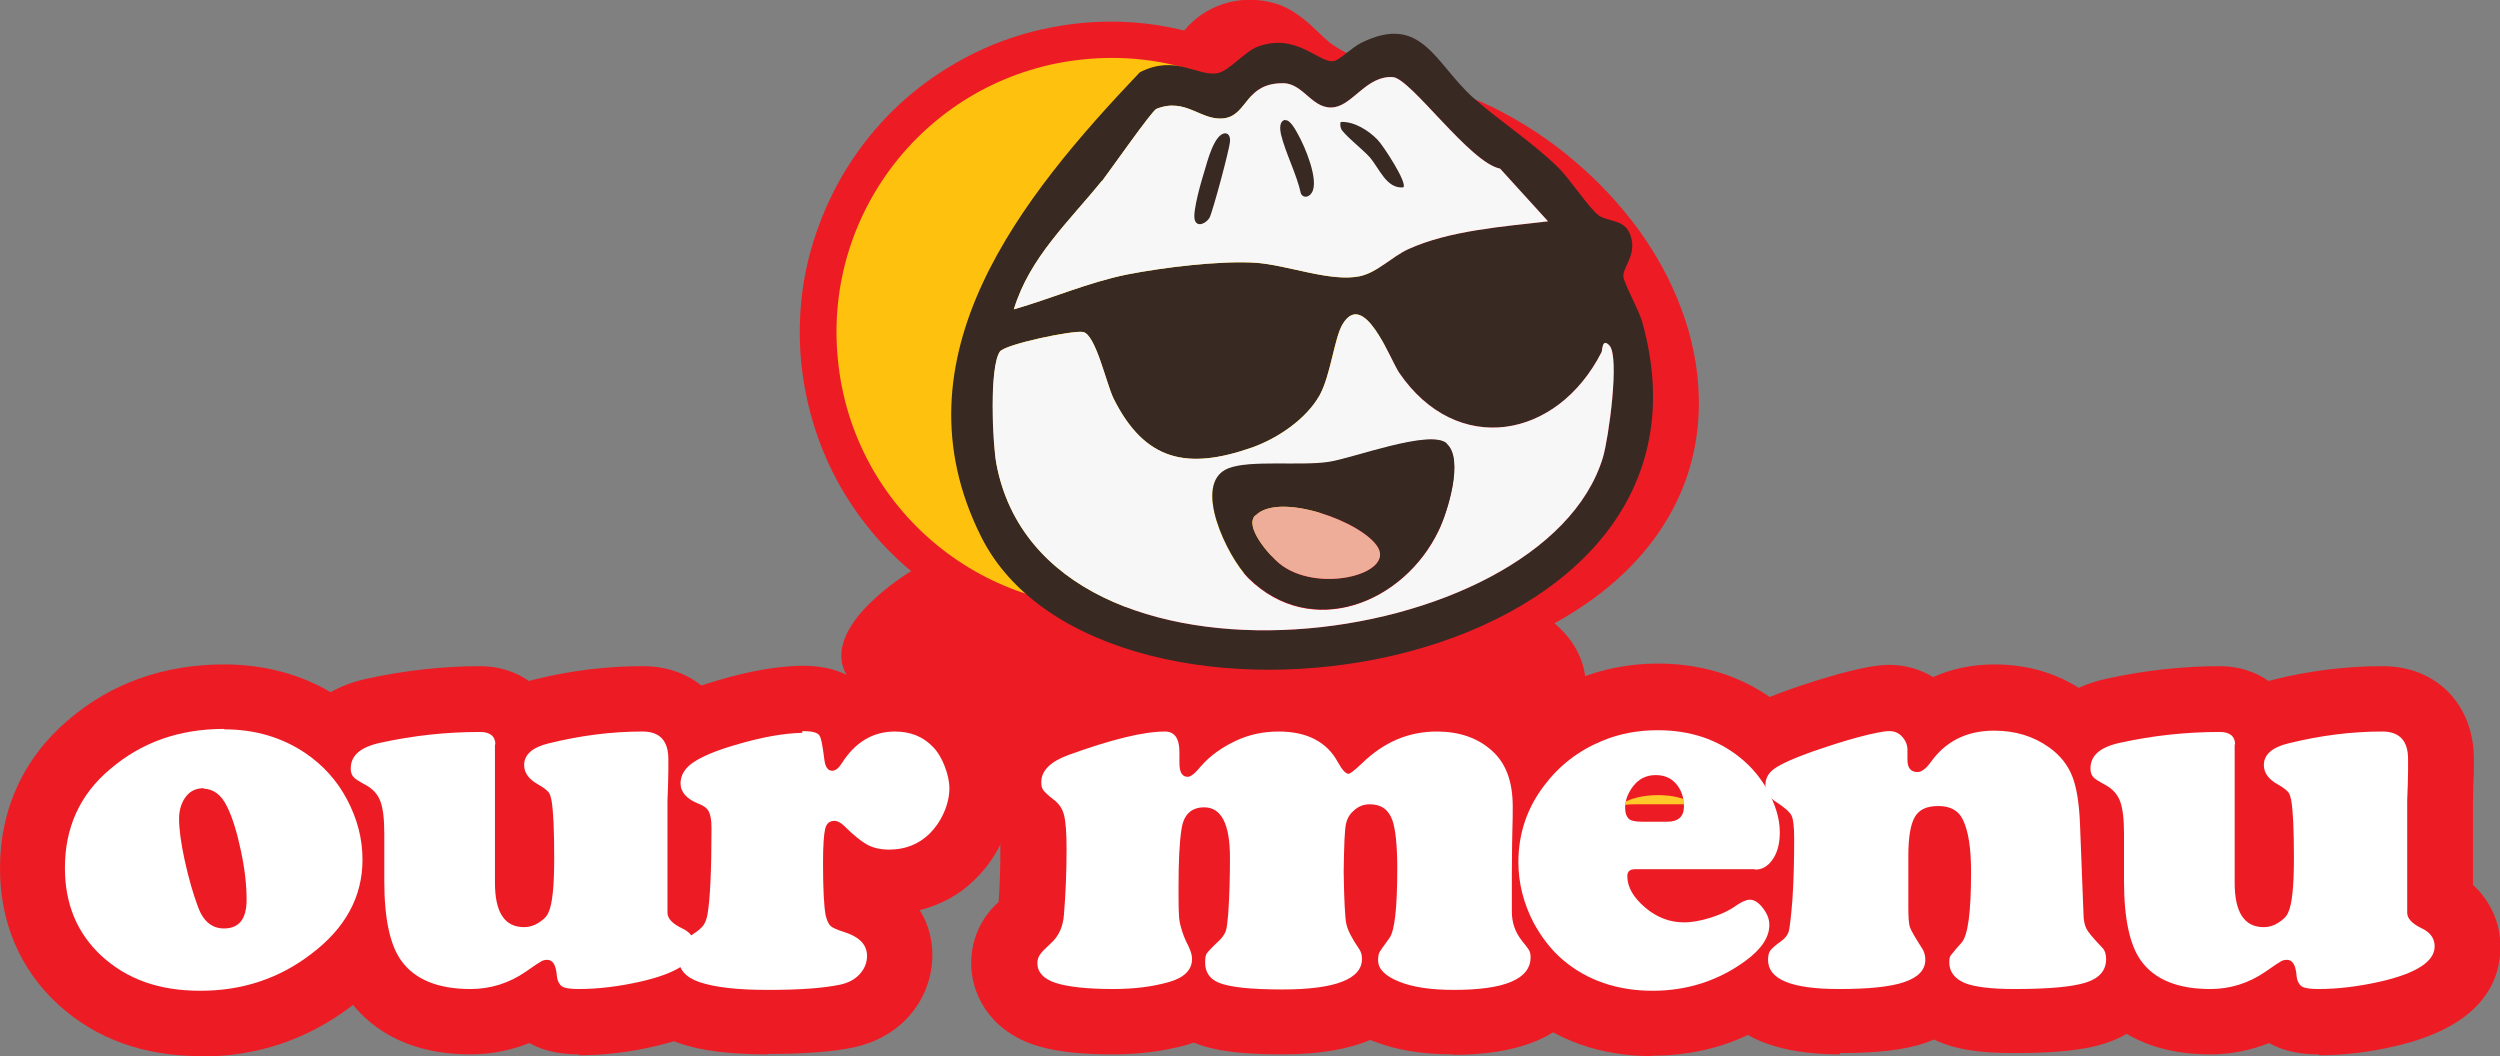 <?xml version="1.0" encoding="UTF-8"?>
<svg id="Layer_2" data-name="Layer 2" xmlns="http://www.w3.org/2000/svg" viewBox="0 0 57.38 24.24">
  <rect x="0" y="0" width="57.38" height="24.24" fill="#808080" stroke="none"/>
  <defs>
    <style>
      .cls-1 {
        fill: #372822;
      }

      .cls-2 {
        fill: #fff;
      }

      .cls-3 {
        fill: #ed1c24;
      }

      .cls-4 {
        fill: #f7f7f7;
      }

      .cls-5 {
        fill: #382922;
      }

      .cls-6 {
        fill: #edad99;
      }

      .cls-7 {
        fill: #ffca29;
      }

      .cls-8 {
        fill: #fec20e;
      }
    </style>
  </defs>
  <g id="Layer_1-2" data-name="Layer 1">
    <path class="cls-3" d="M20.91,13.11s-2.14,1.27-1.47,2.4,5.43,1.28,5.43,1.28l5.59-.53,2.43.88,2.43.35,1-1.23s.45-1.16-.8-2.08-6.79-1.13-6.79-1.13l-6.46.24-1.38-.18Z"/>
    <g>
      <rect class="cls-7" x="33.66" y="16.68" width="9.61" height="3.6"/>
      <g>
        <g>
          <path class="cls-3" d="M5.15,16.74c.71,0,1.34.19,1.88.56.39.27.7.61.93,1.04.24.45.36.91.36,1.39,0,.85-.39,1.57-1.17,2.16-.74.57-1.59.85-2.55.85s-1.69-.27-2.27-.8c-.56-.52-.84-1.19-.84-2.02,0-.92.34-1.68,1.03-2.26.72-.62,1.59-.93,2.62-.93ZM4.68,18.09c-.17,0-.31.06-.41.19s-.16.3-.16.51c0,.23.04.55.13.96s.19.76.31,1.08c.12.32.32.48.59.48.35,0,.52-.22.52-.66,0-.33-.04-.7-.13-1.12s-.19-.76-.32-1.02c-.13-.27-.31-.4-.54-.41Z"/>
          <path class="cls-3" d="M4.61,24.24c-1.32,0-2.42-.4-3.28-1.19-.87-.8-1.33-1.88-1.33-3.12,0-1.36.54-2.53,1.56-3.4.99-.85,2.2-1.28,3.59-1.28,1.02,0,1.94.28,2.73.82.58.4,1.05.92,1.4,1.55.37.67.55,1.38.55,2.12,0,.92-.3,2.25-1.76,3.35-1.01.77-2.17,1.16-3.46,1.16ZM5.96,20.28s0,0,0,0c0,0,0,0,0,0Z"/>
        </g>
        <g>
          <path class="cls-3" d="M11.36,17.08v3.18c0,.68.22,1.02.67,1.02.11,0,.22-.03.33-.1s.19-.14.23-.24c.09-.19.13-.61.13-1.25s-.02-1.08-.06-1.31c-.02-.1-.04-.17-.08-.21s-.11-.1-.22-.16c-.22-.12-.33-.27-.33-.45,0-.24.19-.41.57-.5.73-.18,1.44-.27,2.15-.27.39,0,.59.21.59.63,0,.04,0,.13,0,.26,0,.19-.01.42-.02.69v2.58c0,.13.11.25.34.36.19.09.29.23.29.41,0,.35-.42.62-1.25.81-.49.11-.96.17-1.42.17-.19,0-.32-.02-.38-.06s-.11-.13-.12-.25c-.02-.24-.09-.36-.22-.36-.05,0-.09.01-.13.03s-.16.1-.36.24c-.39.27-.82.4-1.27.4-.75,0-1.28-.22-1.59-.65-.26-.36-.39-.97-.39-1.83,0-.32,0-.59,0-.82v-.27c0-.34-.03-.58-.09-.74s-.17-.28-.33-.37c-.15-.08-.25-.14-.29-.19s-.06-.11-.06-.19c0-.3.22-.49.67-.59.77-.17,1.53-.25,2.3-.25.23,0,.35.1.35.29Z"/>
          <path class="cls-3" d="M13.28,24.2c-.29,0-.72-.03-1.13-.26-.43.17-.88.26-1.35.26-1.57,0-2.39-.7-2.81-1.28-.45-.62-.67-1.51-.67-2.7,0-.33,0-.61,0-.85v-.24h0c-.13-.1-.24-.2-.34-.31-.28-.32-.43-.73-.43-1.18,0-.8.49-1.76,1.86-2.06.86-.19,1.75-.29,2.62-.29.42,0,.81.13,1.11.34.04-.01.07-.02.11-.03.84-.21,1.68-.31,2.51-.31,1.23,0,2.09.88,2.09,2.13v.31c-.01.2-.02.41-.02.66v1.92c.4.37.63.87.63,1.42,0,.79-.42,1.82-2.41,2.28-.59.14-1.19.21-1.75.21ZM13.05,16.68h0s0,0,0,0Z"/>
        </g>
        <g>
          <path class="cls-3" d="M18.42,16.78c.21,0,.33.03.38.09s.08.25.12.56c.02.17.08.26.18.26.08,0,.15-.06.22-.17.31-.49.72-.73,1.22-.73.36,0,.65.12.87.35.11.11.2.26.27.44s.11.35.11.51c0,.18-.04.37-.13.57s-.2.35-.33.48c-.25.24-.56.36-.92.36-.2,0-.37-.04-.5-.11s-.31-.21-.53-.43c-.08-.08-.16-.12-.23-.12-.11,0-.18.06-.21.18s-.05.38-.05.78c0,.59.02.99.06,1.21.03.12.07.2.11.24s.15.09.31.14c.35.11.53.29.53.55,0,.16-.06.3-.17.42s-.26.2-.45.24c-.38.08-.93.12-1.65.12s-1.22-.06-1.58-.18c-.32-.11-.48-.3-.48-.57,0-.2.12-.38.35-.54.11-.07.19-.14.23-.2s.07-.14.09-.25c.06-.36.09-1.01.09-1.97,0-.18-.02-.3-.06-.38s-.12-.14-.23-.18c-.28-.11-.42-.27-.42-.47,0-.19.1-.35.29-.48s.51-.27.96-.4c.6-.18,1.11-.27,1.54-.28Z"/>
          <path class="cls-3" d="M17.63,24.2c-.86,0-1.54-.08-2.05-.26-.93-.32-1.5-1.08-1.5-1.99,0-.36.1-1.01.73-1.57.02-.2.03-.5.04-.95-.45-.37-.71-.9-.71-1.49,0-.67.34-1.3.92-1.71.33-.23.78-.43,1.4-.61.74-.22,1.38-.33,1.95-.34h.01c.4,0,.74.07,1.03.22.34-.14.71-.22,1.1-.22.76,0,1.43.27,1.94.79.26.26.45.58.59.94.14.35.21.71.21,1.06,0,.39-.09.79-.26,1.17-.17.38-.4.71-.69.98-.34.33-.76.55-1.23.67.21.33.29.7.29,1.03,0,.54-.21,1.06-.58,1.45-.32.34-.75.57-1.23.67-.48.1-1.12.15-1.96.15ZM14.77,20.71s0,.01,0,.02c0,0,0-.01,0-.02ZM18.33,20.02h0s0,0,0,0ZM18.42,16.78v.71s0,0,0,0v-.7ZM16.6,17.02s0,0,0,0c0,0,0,0,0,0ZM18.06,16.7v.02s0-.02,0-.02Z"/>
        </g>
        <g>
          <path class="cls-3" d="M26.74,16.79c.22,0,.33.16.33.47v.1c0,.06,0,.11,0,.15,0,.21.06.32.19.32.07,0,.17-.08.31-.25.21-.24.48-.43.8-.58s.65-.21.98-.21c.65,0,1.11.24,1.36.71.1.18.18.26.24.26.04,0,.14-.08.3-.23.51-.5,1.08-.74,1.73-.74.5,0,.92.14,1.24.42.34.29.5.72.5,1.3,0,.12,0,.34-.01.63,0,.1-.01.41-.01.92,0,.33,0,.56,0,.69,0,.08,0,.14,0,.18,0,.25.08.47.23.66.09.11.15.19.17.23s.03.09.03.15c0,.5-.59.75-1.76.75-.52,0-.94-.06-1.26-.19s-.48-.29-.48-.49c0-.08.01-.14.03-.18s.1-.15.23-.33c.12-.16.18-.69.18-1.6,0-.53-.04-.89-.11-1.1-.09-.25-.26-.37-.52-.37-.13,0-.24.04-.34.12s-.17.18-.2.3c-.04.14-.05.52-.06,1.12.01.66.03,1.05.06,1.2s.13.34.3.59c.04.06.06.13.06.22,0,.46-.61.7-1.82.7-.73,0-1.22-.05-1.48-.16-.2-.09-.3-.24-.3-.46,0-.1.01-.17.04-.21s.11-.13.26-.27c.09-.08.14-.16.17-.23s.04-.2.06-.4c.03-.43.04-.86.04-1.3,0-.77-.2-1.15-.59-1.15-.29,0-.47.16-.52.49-.05.31-.07.75-.07,1.32,0,.43,0,.71.03.84s.07.27.14.42c.09.17.14.3.14.41,0,.25-.18.43-.53.53-.39.11-.81.16-1.28.16-.6,0-1.04-.05-1.32-.14s-.42-.25-.42-.45c0-.08.02-.14.06-.2s.12-.14.25-.26c.18-.16.28-.38.3-.66.04-.48.06-.99.06-1.51,0-.37-.02-.63-.06-.78s-.12-.26-.24-.35c-.12-.09-.19-.16-.23-.21s-.05-.11-.05-.19c0-.26.21-.47.62-.62.99-.36,1.73-.54,2.22-.54Z"/>
          <path class="cls-3" d="M33.36,24.2c-.72,0-1.31-.1-1.8-.29-.04-.01-.07-.03-.11-.04-.48.2-1.13.33-2.02.33-.96,0-1.57-.08-2.03-.27-.06.02-.12.04-.19.06-.52.14-1.08.21-1.67.21-.79,0-1.36-.07-1.81-.22-1.06-.36-1.44-1.21-1.44-1.87,0-.38.11-.74.31-1.04.08-.12.18-.24.32-.37.03-.39.04-.79.04-1.21,0-.07,0-.13,0-.19-.1-.09-.17-.18-.24-.28-.21-.3-.33-.67-.33-1.06,0-.43.16-1.49,1.59-2.03,1.19-.43,2.05-.63,2.73-.63h.01c.37,0,.74.11,1.05.33,1.14-.5,2.46-.41,3.33.16,1.36-.77,3.04-.61,4.08.29.46.4,1.02,1.15,1.02,2.43,0,.13,0,.36-.01.67,0,.18-.01.45-.01.88,0,.33,0,.57,0,.71.11.14.17.23.2.29.16.27.23.57.23.9,0,.68-.32,2.25-3.26,2.25ZM36.07,20.62s0,0,0,0c0,0,0,0,0,0ZM23.26,19.53s.01.01.02.02c0,0-.02-.01-.02-.02Z"/>
        </g>
        <g>
          <path class="cls-3" d="M40.28,19.95h-2.75c-.12,0-.18.05-.18.16,0,.25.14.49.41.72s.57.34.89.34c.19,0,.4-.04.62-.11s.42-.16.57-.27c.13-.09.24-.14.32-.14.1,0,.2.06.3.19s.15.25.15.39c0,.28-.18.55-.53.81-.62.46-1.34.7-2.15.7s-1.51-.24-2.06-.71c-.27-.23-.49-.52-.67-.85-.23-.44-.35-.91-.35-1.39,0-.66.2-1.25.6-1.77.34-.45.78-.79,1.31-1.01.4-.17.83-.25,1.29-.25.74,0,1.37.21,1.89.63.26.21.47.46.63.75.18.33.28.65.28.96,0,.25-.05.46-.16.62s-.24.24-.41.24ZM37.68,18.86h.59c.25,0,.38-.12.38-.35,0-.21-.06-.38-.18-.52s-.28-.2-.47-.2c-.22,0-.39.09-.52.26-.12.16-.18.32-.18.49,0,.12.03.2.08.25s.16.07.3.07Z"/>
          <path class="cls-3" d="M37.92,24.24c-1.19,0-2.21-.36-3.04-1.08-.42-.36-.75-.79-1.02-1.29-.35-.66-.52-1.37-.52-2.1,0-.99.3-1.89.9-2.68.5-.66,1.15-1.16,1.93-1.49.58-.24,1.21-.37,1.88-.37,1.09,0,2.05.33,2.84.97.41.33.75.73,1,1.19.31.55.46,1.12.46,1.69,0,.54-.13,1.01-.38,1.42.09.23.13.47.13.72,0,.54-.2,1.32-1.13,2.02-.88.66-1.91.99-3.05.99ZM37.15,18.47s0,.02,0,.03c.12-.03.25-.04.38-.04h1.27s0-.03,0-.05c-.17-.09-.4-.16-.74-.16-.26,0-.5.04-.71.13-.07.03-.13.06-.19.09Z"/>
        </g>
        <g>
          <path class="cls-3" d="M47.74,18.91l.08,2.06c0,.16.03.27.07.35s.16.22.36.43c.06.06.09.15.09.26,0,.26-.15.44-.46.54s-.86.15-1.65.15c-.54,0-.92-.05-1.14-.14-.23-.1-.35-.26-.35-.47,0-.08.01-.14.04-.17s.1-.13.23-.27c.16-.16.23-.71.23-1.64,0-.54-.06-.94-.19-1.2-.1-.21-.29-.31-.56-.31s-.44.08-.54.25-.15.47-.15.91v1.16c0,.23.01.39.04.47s.13.25.29.5c.04.07.06.15.06.24,0,.23-.16.4-.48.51s-.82.16-1.5.16c-1.09,0-1.63-.22-1.63-.67,0-.09.02-.17.05-.21s.11-.12.24-.21c.1-.07.17-.16.19-.25s.05-.33.08-.71c.03-.45.04-.91.04-1.4,0-.27-.02-.45-.06-.53s-.16-.19-.35-.31c-.17-.11-.25-.23-.25-.39s.07-.28.21-.38.42-.23.84-.38c.38-.13.74-.25,1.08-.34s.59-.14.71-.14c.12,0,.22.04.3.13s.12.19.12.3c0,.01,0,.06,0,.15,0,.03,0,.06,0,.08,0,.19.08.28.23.28.09,0,.19-.07.3-.22.34-.48.82-.73,1.46-.73.49,0,.91.13,1.27.39.25.18.42.4.52.65s.16.61.18,1.09Z"/>
          <path class="cls-3" d="M42.23,24.2c-2.82,0-3.13-1.52-3.13-2.17,0-.4.1-.76.31-1.06.07-.1.15-.19.24-.29,0-.04,0-.08,0-.13.02-.35.03-.72.04-1.1-.44-.39-.67-.89-.67-1.44,0-.63.3-1.22.82-1.6.27-.19.63-.37,1.22-.58.42-.15.82-.27,1.21-.38.5-.13.83-.19,1.1-.19.36,0,.7.1,1,.28.42-.19.9-.29,1.4-.29.82,0,1.54.23,2.15.68.48.36.82.8,1.02,1.31.16.41.25.91.28,1.57h0s.07,1.84.07,1.84c.01.01.02.02.04.04.32.34.5.8.5,1.29,0,.91-.57,1.66-1.49,1.96-.48.16-1.13.23-2.12.23-.77,0-1.3-.08-1.72-.26-.04-.02-.07-.03-.11-.05-.06.02-.12.05-.18.07-.49.17-1.12.24-1.98.24Z"/>
        </g>
        <g>
          <path class="cls-3" d="M51.29,17.08v3.18c0,.68.22,1.02.67,1.02.11,0,.22-.03.33-.1s.19-.14.23-.24c.09-.19.13-.61.13-1.25s-.02-1.08-.06-1.31c-.02-.1-.04-.17-.08-.21s-.11-.1-.22-.16c-.22-.12-.33-.27-.33-.45,0-.24.19-.41.57-.5.73-.18,1.44-.27,2.15-.27.39,0,.59.21.59.63,0,.04,0,.13,0,.26,0,.19-.01.42-.02.69v2.58c0,.13.11.25.34.36.19.09.29.23.29.41,0,.35-.42.62-1.25.81-.49.11-.96.17-1.42.17-.19,0-.32-.02-.38-.06s-.11-.13-.12-.25c-.02-.24-.09-.36-.22-.36-.05,0-.09.01-.13.03s-.16.1-.36.24c-.39.27-.82.4-1.27.4-.75,0-1.28-.22-1.59-.65-.26-.36-.39-.97-.39-1.83,0-.32,0-.59,0-.82v-.27c0-.34-.03-.58-.09-.74s-.17-.28-.33-.37c-.15-.08-.25-.14-.29-.19s-.06-.11-.06-.19c0-.3.22-.49.67-.59.77-.17,1.53-.25,2.3-.25.23,0,.35.1.35.29Z"/>
          <path class="cls-3" d="M53.21,24.2c-.29,0-.72-.03-1.13-.26-.43.17-.88.26-1.35.26-1.57,0-2.39-.7-2.81-1.28-.45-.62-.67-1.51-.67-2.7,0-.33,0-.61,0-.85v-.24h0c-.13-.1-.24-.2-.34-.31-.28-.32-.43-.73-.43-1.18,0-.8.49-1.76,1.86-2.06.86-.19,1.75-.29,2.62-.29.42,0,.81.13,1.11.34.04-.01.07-.02.11-.03.84-.21,1.68-.31,2.51-.31,1.23,0,2.09.88,2.09,2.13v.31c-.01.2-.02.41-.02.66v1.92c.4.37.63.87.63,1.42,0,.79-.42,1.82-2.41,2.28-.59.14-1.19.21-1.75.21ZM52.99,16.68h0s0,0,0,0Z"/>
        </g>
      </g>
      <g>
        <path class="cls-2" d="M5.15,16.74c.71,0,1.34.19,1.88.56.39.27.7.61.93,1.04.24.45.36.91.36,1.39,0,.85-.39,1.57-1.17,2.16-.74.57-1.59.85-2.55.85s-1.69-.27-2.27-.8c-.56-.52-.84-1.19-.84-2.02,0-.92.34-1.68,1.03-2.26.72-.62,1.59-.93,2.62-.93ZM4.68,18.09c-.17,0-.31.06-.41.19s-.16.3-.16.51c0,.23.04.55.13.96s.19.76.31,1.08c.12.32.32.48.59.48.35,0,.52-.22.52-.66,0-.33-.04-.7-.13-1.12s-.19-.76-.32-1.02c-.13-.27-.31-.4-.54-.41Z"/>
        <path class="cls-2" d="M11.36,17.08v3.18c0,.68.22,1.02.67,1.02.11,0,.22-.03.33-.1s.19-.14.23-.24c.09-.19.13-.61.13-1.25s-.02-1.08-.06-1.31c-.02-.1-.04-.17-.08-.21s-.11-.1-.22-.16c-.22-.12-.33-.27-.33-.45,0-.24.19-.41.57-.5.73-.18,1.44-.27,2.15-.27.39,0,.59.21.59.63,0,.04,0,.13,0,.26,0,.19-.01.42-.02.69v2.58c0,.13.11.25.34.36.19.09.29.23.29.41,0,.35-.42.62-1.25.81-.49.11-.96.17-1.42.17-.19,0-.32-.02-.38-.06s-.11-.13-.12-.25c-.02-.24-.09-.36-.22-.36-.05,0-.09.01-.13.03s-.16.1-.36.24c-.39.27-.82.4-1.27.4-.75,0-1.28-.22-1.59-.65-.26-.36-.39-.97-.39-1.83,0-.32,0-.59,0-.82v-.27c0-.34-.03-.58-.09-.74s-.17-.28-.33-.37c-.15-.08-.25-.14-.29-.19s-.06-.11-.06-.19c0-.3.22-.49.67-.59.77-.17,1.53-.25,2.3-.25.23,0,.35.1.35.29Z"/>
        <path class="cls-2" d="M18.42,16.78c.21,0,.33.03.38.09s.08.25.12.56c.02.17.08.26.18.26.08,0,.15-.06.22-.17.31-.49.72-.73,1.22-.73.36,0,.65.12.87.35.11.11.2.26.27.44s.11.35.11.51c0,.18-.04.37-.13.57s-.2.35-.33.48c-.25.24-.56.36-.92.36-.2,0-.37-.04-.5-.11s-.31-.21-.53-.43c-.08-.08-.16-.12-.23-.12-.11,0-.18.06-.21.18s-.05.38-.05.78c0,.59.02.99.06,1.21.03.12.07.2.11.24s.15.09.31.14c.35.11.53.29.53.55,0,.16-.06.3-.17.42s-.26.2-.45.24c-.38.08-.93.12-1.65.12s-1.22-.06-1.58-.18c-.32-.11-.48-.3-.48-.57,0-.2.12-.38.35-.54.11-.07.19-.14.23-.2s.07-.14.09-.25c.06-.36.09-1.01.09-1.97,0-.18-.02-.3-.06-.38s-.12-.14-.23-.18c-.28-.11-.42-.27-.42-.47,0-.19.1-.35.29-.48s.51-.27.96-.4c.6-.18,1.11-.27,1.54-.28Z"/>
        <path class="cls-2" d="M26.74,16.79c.22,0,.33.16.33.47v.1c0,.06,0,.11,0,.15,0,.21.06.32.19.32.07,0,.17-.08.31-.25.21-.24.48-.43.8-.58s.65-.21.98-.21c.65,0,1.11.24,1.36.71.1.18.18.26.24.26.04,0,.14-.08.3-.23.51-.5,1.08-.74,1.73-.74.5,0,.92.14,1.24.42.34.29.5.72.5,1.3,0,.12,0,.34-.01.63,0,.1-.01.41-.01.92,0,.33,0,.56,0,.69,0,.08,0,.14,0,.18,0,.25.08.47.23.66.09.11.15.19.17.23s.03.09.03.15c0,.5-.59.75-1.76.75-.52,0-.94-.06-1.26-.19s-.48-.29-.48-.49c0-.08.01-.14.03-.18s.1-.15.23-.33c.12-.16.18-.69.18-1.6,0-.53-.04-.89-.11-1.1-.09-.25-.26-.37-.52-.37-.13,0-.24.04-.34.12s-.17.18-.2.3c-.04.14-.05.52-.06,1.12.01.66.03,1.05.06,1.2s.13.34.3.59c.04.06.06.13.06.22,0,.46-.61.7-1.82.7-.73,0-1.22-.05-1.48-.16-.2-.09-.3-.24-.3-.46,0-.1.01-.17.04-.21s.11-.13.26-.27c.09-.08.14-.16.17-.23s.04-.2.06-.4c.03-.43.04-.86.04-1.3,0-.77-.2-1.15-.59-1.15-.29,0-.47.16-.52.49-.05.31-.07.75-.07,1.32,0,.43,0,.71.03.84s.07.27.14.42c.09.17.14.3.14.41,0,.25-.18.43-.53.53-.39.11-.81.16-1.28.16-.6,0-1.04-.05-1.32-.14s-.42-.25-.42-.45c0-.08.02-.14.06-.2s.12-.14.25-.26c.18-.16.28-.38.3-.66.04-.48.06-.99.06-1.51,0-.37-.02-.63-.06-.78s-.12-.26-.24-.35c-.12-.09-.19-.16-.23-.21s-.05-.11-.05-.19c0-.26.21-.47.62-.62.99-.36,1.73-.54,2.22-.54Z"/>
        <path class="cls-2" d="M40.28,19.95h-2.75c-.12,0-.18.05-.18.16,0,.25.14.49.41.72s.57.34.89.34c.19,0,.4-.04.62-.11s.42-.16.57-.27c.13-.09.24-.14.32-.14.1,0,.2.06.3.19s.15.25.15.39c0,.28-.18.55-.53.81-.62.46-1.34.7-2.15.7s-1.51-.24-2.06-.71c-.27-.23-.49-.52-.67-.85-.23-.44-.35-.91-.35-1.39,0-.66.2-1.25.6-1.77.34-.45.78-.79,1.31-1.01.4-.17.83-.25,1.29-.25.74,0,1.37.21,1.89.63.26.21.47.46.63.75.18.33.28.65.28.96,0,.25-.05.46-.16.62s-.24.24-.41.24ZM37.68,18.86h.59c.25,0,.38-.12.38-.35,0-.21-.06-.38-.18-.52s-.28-.2-.47-.2c-.22,0-.39.09-.52.26-.12.16-.18.32-.18.49,0,.12.03.2.08.25s.16.07.3.07Z"/>
        <path class="cls-2" d="M47.74,18.91l.08,2.06c0,.16.03.27.07.35s.16.22.36.43c.06.06.09.15.09.26,0,.26-.15.44-.46.54s-.86.15-1.65.15c-.54,0-.92-.05-1.14-.14-.23-.1-.35-.26-.35-.47,0-.08.01-.14.04-.17s.1-.13.23-.27c.16-.16.23-.71.23-1.64,0-.54-.06-.94-.19-1.2-.1-.21-.29-.31-.56-.31s-.44.08-.54.25-.15.47-.15.91v1.16c0,.23.01.39.04.47s.13.25.29.5c.04.07.06.15.06.24,0,.23-.16.4-.48.51s-.82.16-1.5.16c-1.09,0-1.63-.22-1.63-.67,0-.09.02-.17.05-.21s.11-.12.24-.21c.1-.07.17-.16.19-.25s.05-.33.08-.71c.03-.45.04-.91.04-1.4,0-.27-.02-.45-.06-.53s-.16-.19-.35-.31c-.17-.11-.25-.23-.25-.39s.07-.28.21-.38.42-.23.84-.38c.38-.13.74-.25,1.08-.34s.59-.14.71-.14c.12,0,.22.04.3.13s.12.19.12.3c0,.01,0,.06,0,.15,0,.03,0,.06,0,.08,0,.19.08.28.23.28.09,0,.19-.07.3-.22.34-.48.82-.73,1.46-.73.49,0,.91.13,1.27.39.25.18.42.4.52.65s.16.61.18,1.09Z"/>
        <path class="cls-2" d="M51.29,17.08v3.18c0,.68.22,1.02.67,1.02.11,0,.22-.03.33-.1s.19-.14.23-.24c.09-.19.13-.61.13-1.25s-.02-1.08-.06-1.31c-.02-.1-.04-.17-.08-.21s-.11-.1-.22-.16c-.22-.12-.33-.27-.33-.45,0-.24.19-.41.57-.5.73-.18,1.44-.27,2.15-.27.39,0,.59.21.59.63,0,.04,0,.13,0,.26,0,.19-.01.42-.02.69v2.58c0,.13.11.25.34.36.19.09.29.23.29.41,0,.35-.42.62-1.25.81-.49.11-.96.17-1.42.17-.19,0-.32-.02-.38-.06s-.11-.13-.12-.25c-.02-.24-.09-.36-.22-.36-.05,0-.09.01-.13.03s-.16.1-.36.24c-.39.27-.82.4-1.27.4-.75,0-1.28-.22-1.59-.65-.26-.36-.39-.97-.39-1.83,0-.32,0-.59,0-.82v-.27c0-.34-.03-.58-.09-.74s-.17-.28-.33-.37c-.15-.08-.25-.14-.29-.19s-.06-.11-.06-.19c0-.3.22-.49.67-.59.77-.17,1.53-.25,2.3-.25.23,0,.35.1.35.29Z"/>
      </g>
    </g>
    <g>
      <g>
        <path class="cls-3" d="M33.92,3.22c-1.19-.59-2.89-.82-3.88-1.57-.31-.23-.64-.68-1.03-.78-.65-.17-1.24.22-1.41.82-.84-.3-1.76-.42-2.71-.33-3.47.34-6,3.42-5.67,6.88.27,2.83,2.37,5.03,5.02,5.57.43.41.96.78,1.61,1.08,2.67,1.25,7.11,0,9.57-1.4,4.8-2.75,2.68-8.21-1.51-10.29ZM33.81,10.21s-.05,0-.07-.01c.02,0,.05.01.07.01.02,0,.03,0,.05,0-.02,0-.03,0-.05,0ZM33.72,10.19s-.04-.01-.06-.02c.02,0,.04.01.06.02ZM33.64,10.17s-.02,0-.03-.01c0,0,.02,0,.03.01ZM33.6,10.15s-.07-.04-.1-.06c.03.02.06.04.1.06ZM33.47,10.07s-.03-.02-.04-.03c.01.01.03.02.04.03ZM33.94,10.22s-.03,0-.05,0c.02,0,.03,0,.05,0,.02,0,.03,0,.05,0-.02,0-.03,0-.05,0ZM34.12,10.2s-.05.01-.08.01c.03,0,.05,0,.08-.01ZM34.3,10.13s.06-.04.09-.06c.02-.01.03-.03.05-.04s.03-.03.05-.05c-.01.02-.03.03-.05.05s-.03.03-.05.04c-.03.02-.06.04-.09.06ZM34.54,9.9s-.03.04-.04.06c.01-.02.03-.04.04-.06.33-.51.13-1.51-.4-1.84.53.33.73,1.33.4,1.84ZM34.08,8.03s.04.02.05.03c-.02-.01-.04-.02-.05-.03ZM33.97,7.98s.02,0,.03,0c0,0-.02,0-.03,0ZM34.02,8s.01,0,.02,0c0,0-.01,0-.02,0ZM31.44,11s-.02,0-.03,0c0,0,.02,0,.03,0ZM31.4,11c-.14,0-.28-.01-.42-.02.14,0,.28.01.42.02ZM31.98,5.23c-.2.05-.37-.03-.52-.15.15.12.32.19.52.15.07-.09-.24-.52-.53-.86.29.34.6.77.53.86ZM30.3,3.55h0c.21.05.42.15.6.27-.17-.12-.38-.22-.6-.27ZM34.12,11.37c.15.7-.12,1.55-.51,2.13.39-.58.66-1.43.51-2.13ZM29.89,2.49c.74.54,2.2.75,3.11,1.11.93.37,1.83.92,2.58,1.62-.75-.7-1.65-1.25-2.58-1.62-.91-.37-2.37-.57-3.11-1.11-.04-.03-.07-.06-.11-.09.04.03.07.06.11.09ZM35.59,5.23s0,0,0,0c0,0,0,0,0,0ZM28.98,1.69c.12.05.23.15.36.27-.12-.12-.24-.22-.36-.27-.23-.1-.39-.09-.5-.01.11-.08.27-.09.5.01ZM26.01,14.19c-.15-.08-.29-.16-.42-.24h0c.13.08.27.17.42.24,1.17.61,3.26.76,4.51.29-1.25.47-3.34.32-4.51-.29ZM30.69,14.41s0-.03-.01-.05c-.01-.02-.35-.24-.43-.31-.38-.36-.72-.9-.84-1.45,0,0,0,0,0,0,.12.55.46,1.09.84,1.45.08.08.42.29.43.31.01.02.02.04.01.05Z"/>
        <path class="cls-3" d="M29.64,16.2c-1.31.13-2.84.07-4.14-.54-.63-.3-1.19-.66-1.66-1.07-.66-.16-1.28-.41-1.87-.74-.65-.37-1.23-.84-1.74-1.39-.51-.56-.93-1.19-1.24-1.88-.32-.71-.52-1.47-.6-2.25-.09-.96,0-1.91.29-2.82.28-.88.71-1.69,1.3-2.41.59-.72,1.3-1.3,2.11-1.74.84-.46,1.75-.73,2.71-.83.81-.08,1.61-.02,2.38.17.47-.57,1.24-.84,2.02-.64.48.12.82.45,1.09.71.09.08.17.16.23.21.47.35,1.24.59,1.98.83.6.19,1.22.39,1.78.66h0c.66.33,1.29.74,1.85,1.22.56.47,1.05,1,1.47,1.57.42.58.76,1.2.99,1.83.25.66.38,1.33.4,1.99.03,1.02-.21,1.97-.72,2.83-.54.91-1.36,1.69-2.44,2.31-.67.38-1.46.74-2.28,1.05-.89.33-1.79.58-2.68.75-.38.07-.79.14-1.24.18ZM30.46,14.33l.03.07s.05,0,.08-.01c.01,0,.02,0,.04,0l-.14-.05ZM30.81,13.43s.14.1.19.13c.18.12.28.19.38.35h0c.05.09.09.18.11.27.7-.18,1.41-.42,2.07-.69l-.66-.44c.32-.47.47-1.08.39-1.49l1.63-.35c.12.58.05,1.17-.12,1.7.07-.04.14-.08.21-.11,1.57-.9,2.37-2.16,2.33-3.65-.04-1.31-.75-2.69-1.86-3.79l-.47.5h0s0,0,0,0l.47-.5s0,0,0,0l-.47.5h0s-.02-.02-.03-.03c-.65-.6-1.44-1.09-2.29-1.43-.07-.03-.16-.06-.24-.09.04.05.07.1.1.15.09.13.15.25.19.36.2.5-.02.84-.12.96l-.18.22-.28.06c-.3.07-.76.07-1.23-.31l.26-.32c-.03-.06-.14-.23-.38-.51l.97-.81c-.06-.02-.11-.03-.17-.05-.24-.07-.49-.13-.73-.21l-.45.68c-.11-.07-.23-.13-.33-.15l-.33-.08-.11-.17-1.7-1.4-.64-.23c-.75-.27-1.54-.36-2.35-.28-3,.29-5.21,2.97-4.92,5.98.23,2.41,1.98,4.35,4.35,4.84l.24.05.07.07h1.11s.21.12.21.12c.12.07.24.14.36.21.66.35,1.74.51,2.67.46-.23-.36-.39-.75-.48-1.14l-.09-.39.34-.42,1.12-.7.25,1.16c.08.35.3.74.59,1.01ZM31.34,4.7c-.22.27-.19.58-.14.71l.4-.5-.26-.21ZM31.83,4.41s-.02,0-.03,0l.04.19.14-.17s-.09-.03-.15-.02ZM28.94,2.37l.71.17.08-.09c-.07-.04-.13-.09-.19-.14-.11-.08-.2-.17-.3-.25l-.3.31h0s0,0,0,0l-.42-.64c-.05.05-.09.11-.11.18l-.09.32.62.15-.02.02s0,0,0,0h0s.01,0,.02-.01c0,0,0,0,0,0h0ZM28.63,2.45h0s0,0,0,0ZM31.42,11.83h-.03s.05-1.66.05-1.66h0s.02,0,.02,0l-.04,1.66ZM31.37,11.83s0,0,0,0h0s-.07,0-.1,0c-.04,0-.09,0-.13,0-.06,0-.13,0-.19,0l.06-1.66c.07,0,.14,0,.2,0,.07,0,.14,0,.2,0,0,0,0,0,0,0,0,0,0,0,0,0l-.05,1.66ZM34.04,11.05s-.07,0-.1,0c-.03,0-.06,0-.1,0,0,0,0,0,0,0,0,0,0,0,0,0l.09-1.54h0s-.14,1.54-.14,1.54c-.03,0-.07,0-.1-.01h0s-.02,0-.03,0c-.04,0-.08-.02-.12-.03l.39-1.5h0s-.44,1.49-.44,1.49c-.04-.01-.08-.02-.12-.04l.55-1.45h0s-.59,1.43-.59,1.43c-.02,0-.04-.02-.06-.02l.65-1.41h0s-.68,1.39-.68,1.39c-.07-.03-.13-.07-.2-.11l.86-1.29h0s-.92,1.24-.92,1.24c-.03-.02-.05-.04-.08-.06l.99-1.19-.03-.02h-.02s0-.01,0-.01c.02-.03.04-.12.03-.26,0-.03,0-.07-.02-.11-.04-.19-.12-.3-.15-.32l.03-.04-.03.04h0s0,0,0,0l.03-.06h0s-.03.06-.03.06h0s.03-.07.03-.07h0s-.03.07-.03.07c0,0,0,0,0,0l.03-.09.84-1.33c.43.27.76.77.89,1.36.02.11.04.21.05.32.05.49-.05.96-.28,1.32h0s-.05.08-.08.11c0,0,0,0,0,0l-1.18-.91v-.02s-.01,0-.01,0h0s-.02,0-.02,0h0s0-.01,0-.01h0s0,0,0,0h0s.11,1.53.11,1.53ZM33.97,9.53h0s0,0,0,0h0ZM33.97,9.52h0s0,0,0,0h0ZM33.94,9.51h0s0,0,0,0h0s0,0,0,0ZM33.94,9.51h0s0-.03,0-.03h0s0,.03,0,.03ZM33.93,9.51h0s0,0,0,0h0s0,0,0,0ZM33.93,9.51h0s0,0,0,0h0s0,0,0,0ZM33.92,9.5h0s0,0,0,0h0s0,0,0,0ZM33.92,9.5h0s0,0,0,0h0s0,0,0,0ZM33.93,9.5h0s0-.03,0-.03h0s0,0,0,0h0s0,0,0,0h0s0,0,0,0h0s0,0,0,0h0s-.01.03-.01.03h0s.01-.02.01-.02h0s0,.03,0,.03h0s0-.02,0-.02v.02s0,0,0,0v-.02s0,.03,0,.03ZM33.92,9.5h0s0,0,0,0h0s0,0,0,0ZM33.92,9.5h0s0,0,0,0h0s0,0,0,0ZM33.91,9.5h0s0,0,0,0h0s0,0,0,0ZM33.91,9.5h0s0,0,0,0h0s0,0,0,0ZM33.9,9.49h0s0,0,0,0h0ZM33.9,9.49h0s.02-.03.02-.03h0s-.03.03-.03.03ZM33.9,9.49h0s0,0,0,0h0ZM33.87,9.47l.02.02h0s0,0,0,0h-.02ZM33.85,9.45l.04.03.03-.04-.02-.04s-.02.01-.03.02c0,0,0,0-.01.01,0,0,0,0,0,.01ZM33.84,9.45l.04.02-.03-.03s0,0,0,0ZM33.93,9.46h0s0,0,0,0h0s0,0,0,0ZM33.93,9.46h0s0,0,0,0h0ZM33.93,9.44h0s0,0,0,0h0s0,0,0,0ZM33.94,9.42h0s0,0,0,0h0s0,0,0,0ZM33.93,9.42h0s0,0,0,0h0ZM33.93,9.39v.04s0-.02,0-.02v-.02s0,0,0,0h0ZM33.95,9.41h0s0,0,0,0h0s0,0,0,0ZM33.94,9.39v.03s0,0,0,0v-.02s0,0,0,0h0s0,0,0,0ZM33.96,9.4h0s.01,0,.01,0c0,0,0,0,0,0h0ZM33.95,9.39v.02s0-.01,0-.01h0s0,0,0,0ZM34.15,11.04l-.2-1.51.02.02.33,1.47c-.05.01-.1.02-.15.03ZM34.7,10.86l-.72-1.31,1.15.95s-.07.08-.1.11c-.04.04-.07.07-.11.1-.07.05-.14.1-.22.15ZM33.93,9.48h0s0,0,0,0ZM33.73,8.71l.02-.03v.02s-.02.01-.02.01ZM33.74,8.7v-.02s0,.02,0,.02h0ZM33.75,8.69h0s.7-1.41.7-1.41c.04.02.08.04.11.06l-.82,1.34ZM33.75,8.68h0s0,0,0,0ZM33.75,8.67h0s.58-1.44.58-1.44c.02,0,.03.01.05.02l-.62,1.42ZM33.76,8.66l.47-1.47s.04.01.06.02l-.53,1.45Z"/>
      </g>
      <g>
        <path class="cls-8" d="M31.78,7.03c.34,3.47-2.2,6.55-5.67,6.88s-6.55-2.2-6.88-5.67c-.34-3.47,2.2-6.55,5.67-6.88,3.47-.34,6.55,2.2,6.88,5.67"/>
        <g>
          <path class="cls-5" d="M36.67,4.93c.26.19.68.07.78.57.08.39-.21.65-.19.85,0,.12.36.78.43,1.03,2.34,8.32-12.41,10.45-15.17,4.94-2.07-4.13.94-7.82,3.64-10.66.82-.42,1.32.1,1.78.02.26-.04.63-.5.93-.61.9-.33,1.41.4,1.75.33.12-.02.42-.32.63-.42,1.38-.68,1.69.48,2.56,1.26.61.54,1.33,1,1.94,1.59.28.27.72.95.93,1.1M25.29,4.15c-.75.93-1.66,1.76-2.02,2.95.87-.25,1.71-.62,2.6-.8.82-.16,2.11-.32,2.94-.27.74.05,1.73.45,2.4.31.41-.09.74-.45,1.11-.62.94-.43,2.19-.52,3.21-.64l-1.1-1.21c-.69-.13-2.05-2.07-2.46-2.1-.59-.04-.91.62-1.34.69-.5.08-.7-.54-1.17-.55-.87-.01-.82.7-1.33.8-.55.1-.9-.49-1.59-.21-.1.04-1.06,1.41-1.25,1.66M36.94,7.93c-.17-.18-.16.11-.18.15-1.02,2.01-3.32,2.41-4.65.47-.21-.32-.81-1.93-1.3-1.1-.19.32-.27,1.16-.52,1.62-.31.55-.96.99-1.55,1.2-1.48.52-2.46.32-3.18-1.12-.17-.34-.41-1.47-.7-1.53-.23-.05-1.79.28-1.91.45-.24.35-.16,2.13-.08,2.58,1.1,5.79,12.55,4.38,13.92-.15.13-.43.39-2.31.15-2.57"/>
          <path class="cls-4" d="M36.94,7.93c.24.26-.02,2.14-.15,2.57-1.37,4.53-12.82,5.94-13.92.15-.09-.45-.17-2.23.08-2.58.12-.17,1.67-.49,1.91-.45.29.06.53,1.18.7,1.53.72,1.44,1.7,1.64,3.18,1.12.59-.21,1.24-.65,1.55-1.2.25-.46.34-1.3.52-1.62.49-.83,1.09.78,1.3,1.1,1.32,1.94,3.63,1.54,4.65-.47.02-.05.01-.33.18-.15M33.2,10.18c-.38-.32-2.15.35-2.7.43-.65.1-1.81-.05-2.31.15-.85.34-.01,2.04.46,2.51,1.45,1.43,3.57.58,4.37-1.09.2-.42.58-1.65.18-1.99"/>
          <path class="cls-4" d="M25.29,4.15c-.75.93-1.66,1.76-2.02,2.95.87-.25,1.71-.62,2.6-.8.82-.16,2.11-.32,2.94-.27.74.05,1.73.45,2.4.31.41-.09.74-.45,1.11-.62.94-.43,2.19-.52,3.21-.64l-1.1-1.21c-.69-.13-2.05-2.07-2.46-2.1-.59-.04-.91.62-1.34.69-.5.08-.7-.54-1.17-.55-.87-.01-.82.7-1.33.8-.55.1-.9-.49-1.59-.21-.1.04-1.06,1.41-1.25,1.66"/>
          <path class="cls-1" d="M33.2,10.18c.41.34.03,1.57-.18,1.99-.8,1.68-2.92,2.52-4.37,1.09-.47-.47-1.31-2.17-.46-2.51.5-.2,1.66-.05,2.31-.15.54-.08,2.31-.75,2.7-.43M28.81,11.83c-.26.26.33.92.55,1.1.85.7,2.62.26,2.27-.36-.34-.59-2.27-1.29-2.81-.74"/>
          <path class="cls-6" d="M28.81,11.83c-.26.26.33.92.55,1.1.85.7,2.62.26,2.27-.36-.34-.59-2.27-1.29-2.81-.74"/>
          <path class="cls-5" d="M28.12,3.06c.1,0,.12.12.11.19-.01.18-.4,1.62-.47,1.75-.08.13-.29.23-.34.04-.05-.19.16-.91.23-1.13.06-.2.22-.84.47-.85"/>
          <path class="cls-5" d="M32.21,4.3c-.39.04-.55-.44-.78-.7-.13-.15-.62-.54-.65-.65-.02-.05-.02-.1-.01-.15.31-.02.65.2.85.41.12.12.69.99.59,1.09"/>
          <path class="cls-5" d="M29.5,2.76c.11-.02.24.23.29.32.16.28.49,1.06.32,1.34-.06.1-.18.14-.25.03-.1-.46-.35-.92-.46-1.37-.02-.1-.05-.3.1-.33"/>
        </g>
      </g>
    </g>
  </g>
</svg>